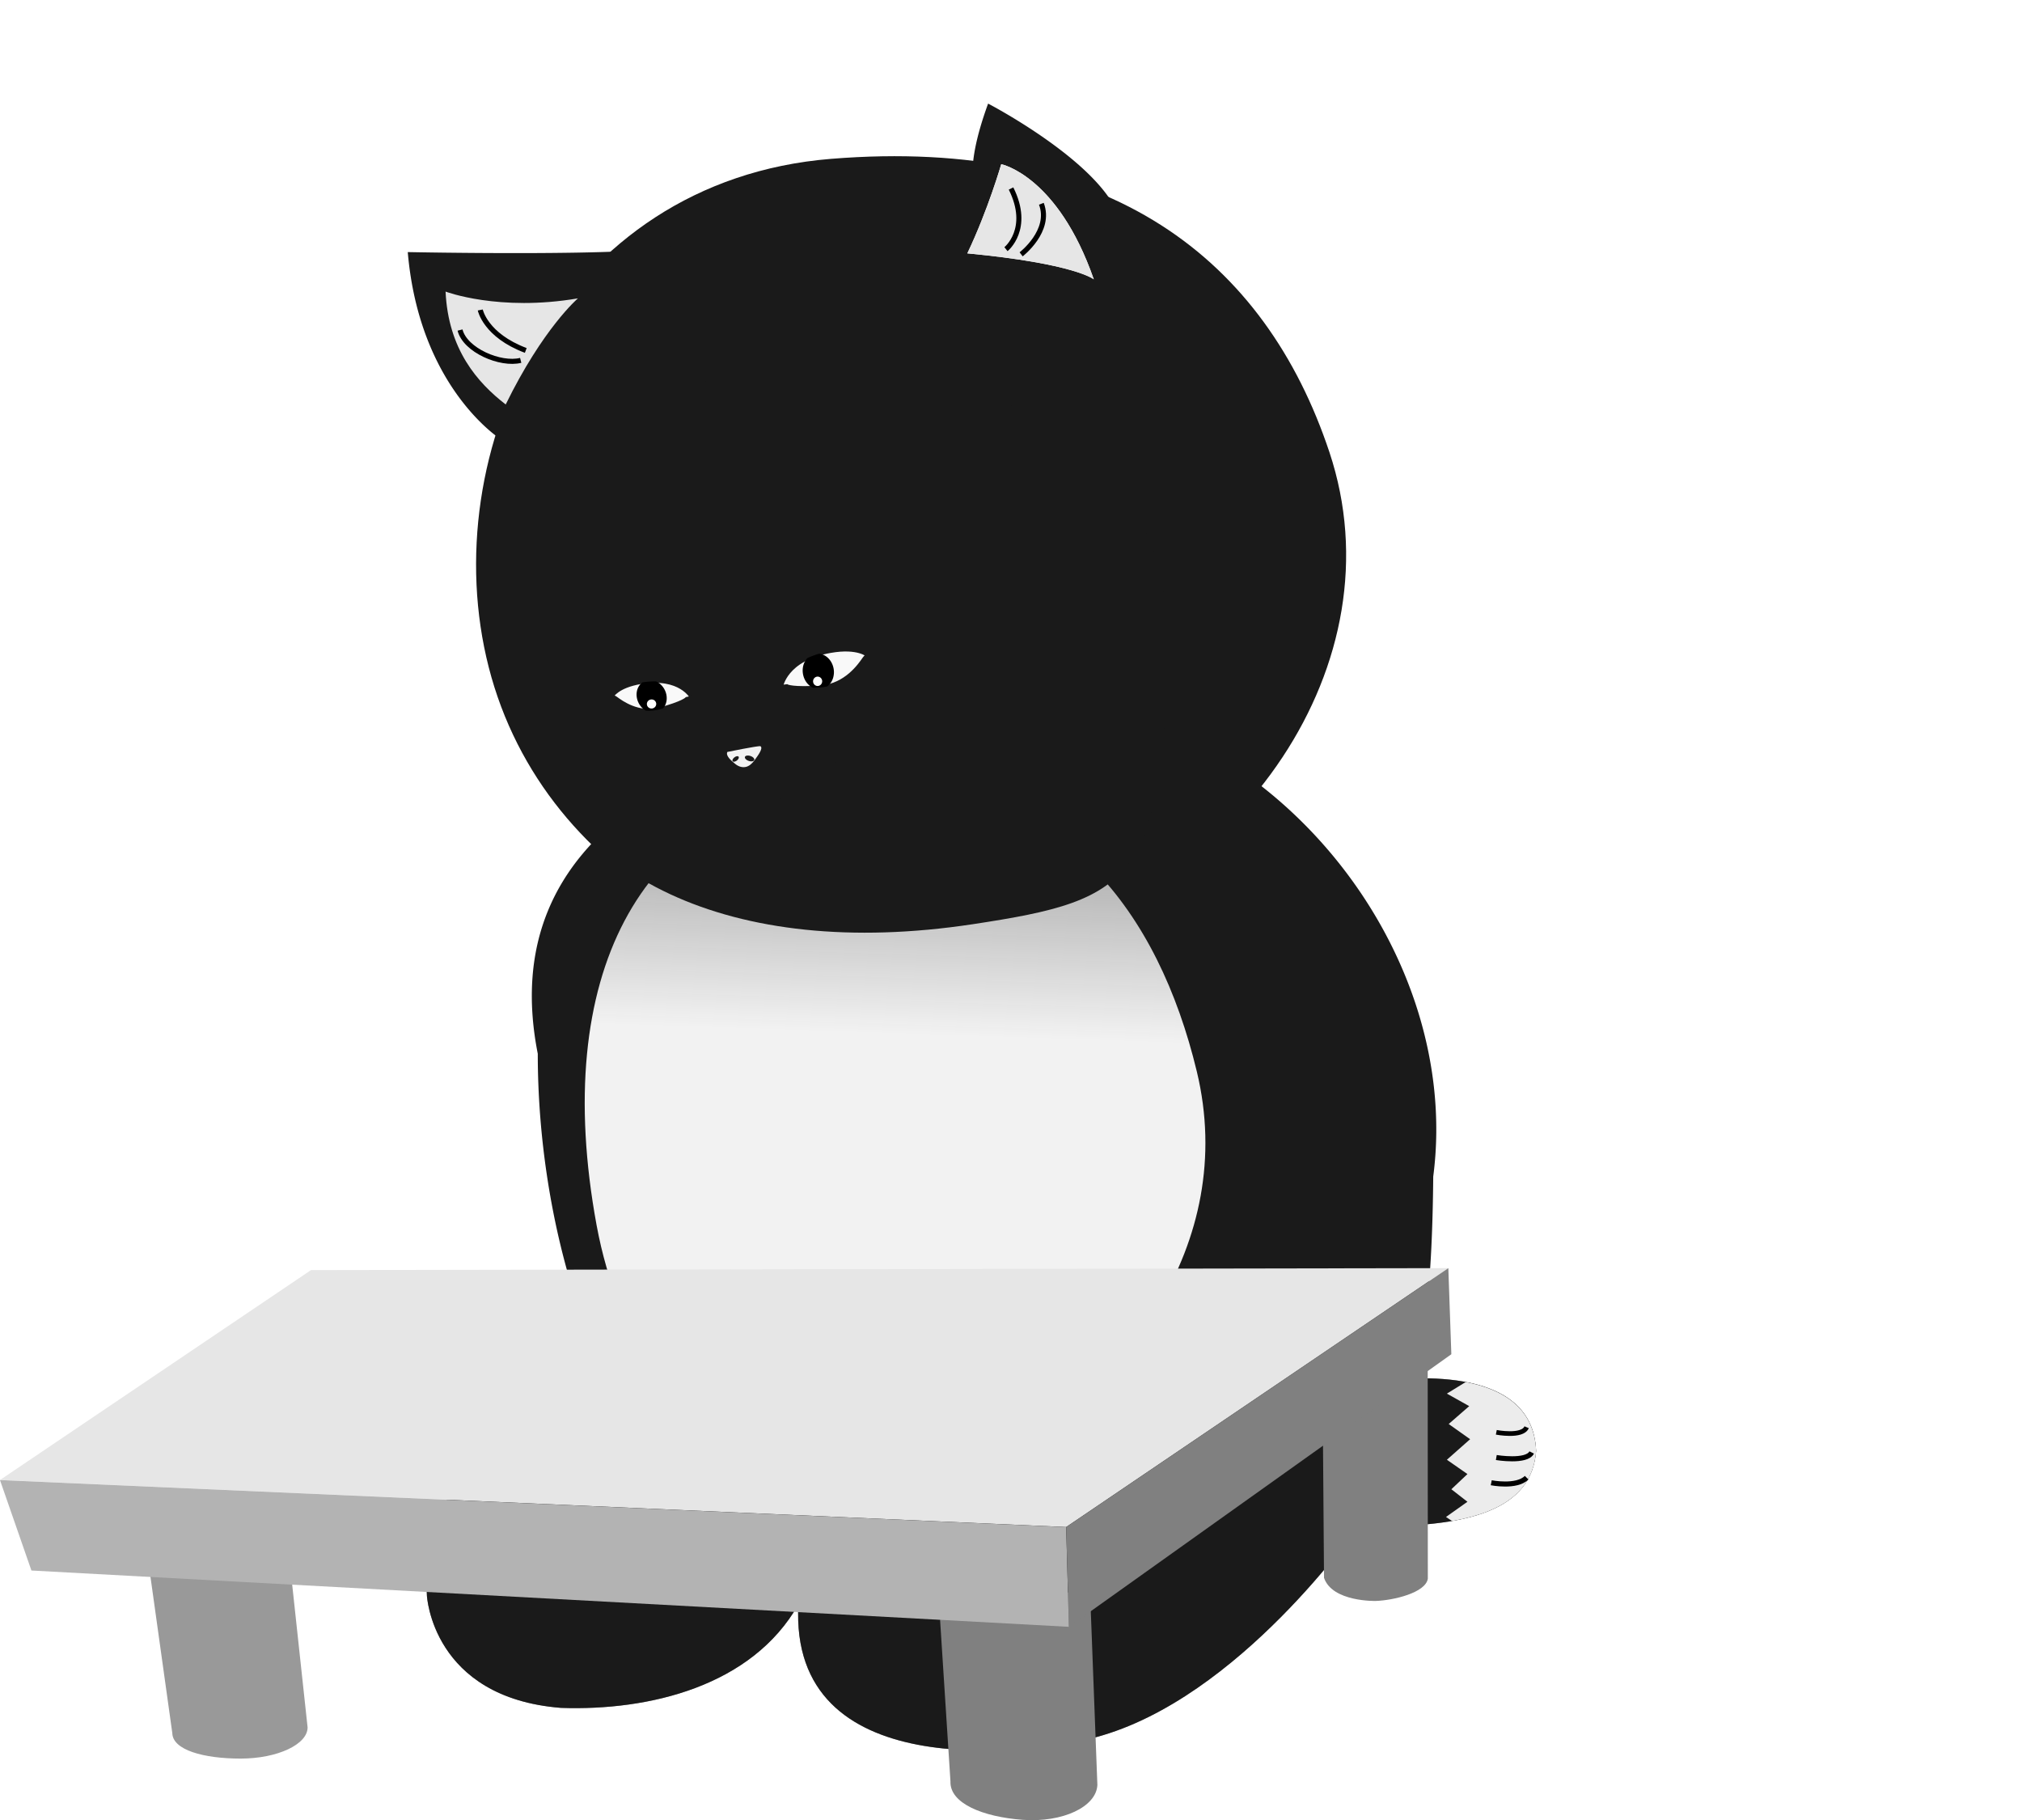 <svg width="400" height="360" enable-background="new" viewBox="0 0 105.83 95.25" xmlns="http://www.w3.org/2000/svg"><defs><linearGradient id="b" x1="44.715" x2="45.743" y1="911.3" y2="880.47" gradientUnits="userSpaceOnUse"><stop stop-color="#f2f2f2" offset="0"/><stop stop-color="#f2f2f2" stop-opacity="0" offset="1"/></linearGradient><filter id="a" color-interpolation-filters="sRGB"><feGaussianBlur result="fbSourceGraphic" stdDeviation="1.32 1.12"/><feColorMatrix in="fbSourceGraphic" result="fbSourceGraphicAlpha" values="0 0 0 -1 0 0 0 0 -1 0 0 0 0 -1 0 0 0 0 1 0"/><feGaussianBlur in="fbSourceGraphic" result="blur" stdDeviation="1.32 1.12"/></filter></defs><g fill="#1a1a1a"><path d="M30.256 68.38c-2.364 5.112-8.242 8.563-7.913 15.122 0 0 .267 5.345 7.016 5.88 4.627.162 9.998-1.136 12.428-5.412-.499 9.406 11.946 7.851 15.568 6.949 7.51-2.012 13.738-11.058 13.738-11.058 6.008.16 9.07-.929 9.307-3.922-.18-4.724-7.181-3.742-8.315-3.685-1.228.756 2.599-3.874 2.599-3.874z"/><path d="M30.256 925.63c-2.364 5.112-8.242 8.563-7.913 15.122 0 0 .267 5.345 7.016 5.88 4.627.163 9.998-1.136 12.428-5.412-.499 9.406 11.946 7.851 15.568 6.949 7.51-2.012 13.738-11.058 13.738-11.058 6.008.16 9.07-.929 9.307-3.922-.18-4.724-7.181-3.742-8.315-3.685-1.228.756 2.599-3.874 2.599-3.874z" filter="url(#a)" opacity=".7" transform="translate(0 -857.25)"/><path d="M69.58 23.66c3.673 11.022-4.631 22.901-16.781 26.013-12.15 3.111-24.336-3.49-27.218-14.746-2.882-11.255 3.706-25.465 17.917-26.614 14.6-1.18 22.732 5.295 26.082 15.347z"/><path d="M53.073 36.47a19.843 19.843 0 00-2.627.158c-14.166 1.79-24.568 7.036-22.3 18.52 0 4.383.704 9.035 2.11 13.23h44.428c.2-1.856.308-4.09.331-6.804C76.61 49.39 66.06 36.553 53.074 36.47zM26.255 23.02s-4.299-2.648-4.914-9.827c0 0 12.406.249 13.843-.331zM51.152 10.1s-.839-.827.565-4.678c0 0 7.149 3.716 7.003 6.846z"/></g><path d="M46.087 898.24c-.985 0-2.017.066-3.1.211-9.383 1.265-14.183 9.772-11.762 22.922.28 1.517.696 2.938 1.223 4.255H60.62c2.133-3.545 3.112-7.774 2.02-12.304-2.007-8.334-7.035-15.055-16.552-15.084z" fill="url(#b)" transform="translate(0 -857.25)"/><path d="M60.989 32.38c.054 13.733-1.516 14.692-10.078 15.989-12.692 1.921-21.63-2.536-23.716-10.724-2.663-10.453 2.616-17.216 12.936-18.221 12.697-1.237 20.828 5.251 20.858 12.957z" fill="#1a1a1a"/><path d="M26.468 21.17c-1.484-1.15-3.007-2.88-3.148-5.91 0 0 2.79 1.061 6.927.355 0 0-1.827 1.56-3.78 5.555z" fill="#e6e6e6"/><path d="M50.63 13.26c1.083-2.27 1.774-4.667 1.774-4.667s2.953.592 4.845 6.027c0 0-.979-.824-6.619-1.36z" fill="#fff"/><path d="M76.713 72.33l-.983.605 1.169.655-1.075.936 1.122.795-1.216 1.075 1.076.749-.842.795.842.655-1.123.795.32.213c2.78-.485 4.237-1.636 4.398-3.66-.09-2.315-1.817-3.258-3.688-3.613z" fill="#ececec"/><path d="M16.277 66.47l59.529-.102-20.003 13.549-55.806-2.46z" fill="#e6e6e6"/><path d="M7.861 82.43l1.156 8.272c.016.883 1.634 1.334 3.574 1.334s3.507-.748 3.507-1.631l-.825-7.644z" fill="#999"/><path d="M49.055 82.47l.691 10.763c-.042 1.14 1.68 1.852 3.78 2.008 2.101.152 3.85-.681 3.91-1.82l-.376-9.927zM69.229 73.47l.07 9.106c.433 1.27 2.703 1.21 2.703 1.21.926-.03 2.621-.428 2.73-1.167l-.007-11.548z" fill="gray"/><path d="M35.807 40.84s.702 1.57 2.038 1.403c1.336-.167 1.289-1.854 1.289-1.854.564 1.508 4.091 2.546 4.741-1.704" fill="none" stroke="#1a1a1a" stroke-width=".265"/><path d="M39.022 40.14c-.21.039-.398-.039-.561-.176-.177-.148-.494-.404-.392-.611 0 0 1.605-.33 1.73-.3.164.096-.128.487-.294.716-.12.166-.28.333-.483.371z" fill="#f2f2f2"/><path d="M36.197 36.51s-.574-1.136-2.646-.799c-1.244.203-1.52.732-1.52.732s.115.027.2.09c.33.245 1.175.845 2.242.594 1.292-.346 1.47-.566 1.47-.566z" fill="#f9f9f9" stroke="#1a1a1a" stroke-width=".173"/><path d="M33.63 35.71a.879.765 63.074 00-.202 1.088.879.765 63.074 00.366.39c.214.016.44 0 .68-.052.086-.023.156-.044.233-.066a.879.765 63.074 00.081-.97l-.007-.014a.879.765 63.074 00-.444-.425 4.438 4.438 0 00-.707.05z"/><path d="M34.343 36.806a.245.237-8.824 01-.204.271.245.237-8.824 01-.279-.194.245.237-8.824 01.202-.274.245.237-8.824 01.28.193" fill="#fff"/><path d="M40.88 35.95s.198-1.464 2.599-1.882c1.442-.251 1.946.225 1.946.225s-.116.072-.186.176c-.269.393-.968 1.372-2.233 1.503-1.549.111-1.829-.062-1.829-.062z" fill="#f9f9f9" stroke="#1a1a1a" stroke-width=".201"/><path d="M42.877 34.21c-.233.068-.44.146-.623.233a.814.935-9.952 00-.225.841.814.935-9.952 00.526.713c.138-.006.284-.014.451-.026a2.62 2.62 0 00.292-.048.814.935-9.952 00.333-.928l-.003-.015a.814.935-9.952 00-.751-.77z"/><path d="M43.032 35.671a.239.246 3.45 01-.252.23.239.246 3.45 01-.224-.257.239.246 3.45 01.25-.233.239.246 3.45 01.226.256" fill="#fff"/><path d="M39.476 39.773a.256.136 18.12 01-.285.05.256.136 18.12 01-.202-.208.256.136 18.12 01.283-.052.256.136 18.12 01.205.208M38.656 39.601a.194.103-37.38 01-.09.2.194.103-37.38 01-.218.037.194.103-37.38 01.09-.2.194.103-37.38 01.217-.038" fill="#1a1a1a"/><path d="M50.63 13.26c1.083-2.27 1.774-4.667 1.774-4.667s2.953.592 4.845 6.027c0 0-.979-.824-6.619-1.36z" fill="#e6e6e6"/><g fill="none" stroke="#000" stroke-width=".265"><path d="M27.252 18.86c-1.058.265-2.91-.53-3.175-1.587M27.517 18.34c-2.117-.794-2.381-2.117-2.381-2.117M52.652 13.04s1.323-1.058.265-3.175M53.446 13.31s1.598-1.224 1.058-2.646"/></g><path d="M-.003 77.46l1.646 4.733 54.302 2.947-.143-5.221z" fill="#b3b3b3"/><path d="M55.945 85.14l20.018-14.266-.158-4.505-20.003 13.55z" fill="gray"/><g fill="none" stroke="#000"><path d="M78.052 77.6s1.323.265 1.852-.265M78.317 76.28s1.587.265 1.852-.265" stroke-width=".265"/><path d="M78.317 74.96s1.36.265 1.587-.265" stroke-width=".245"/></g></svg>